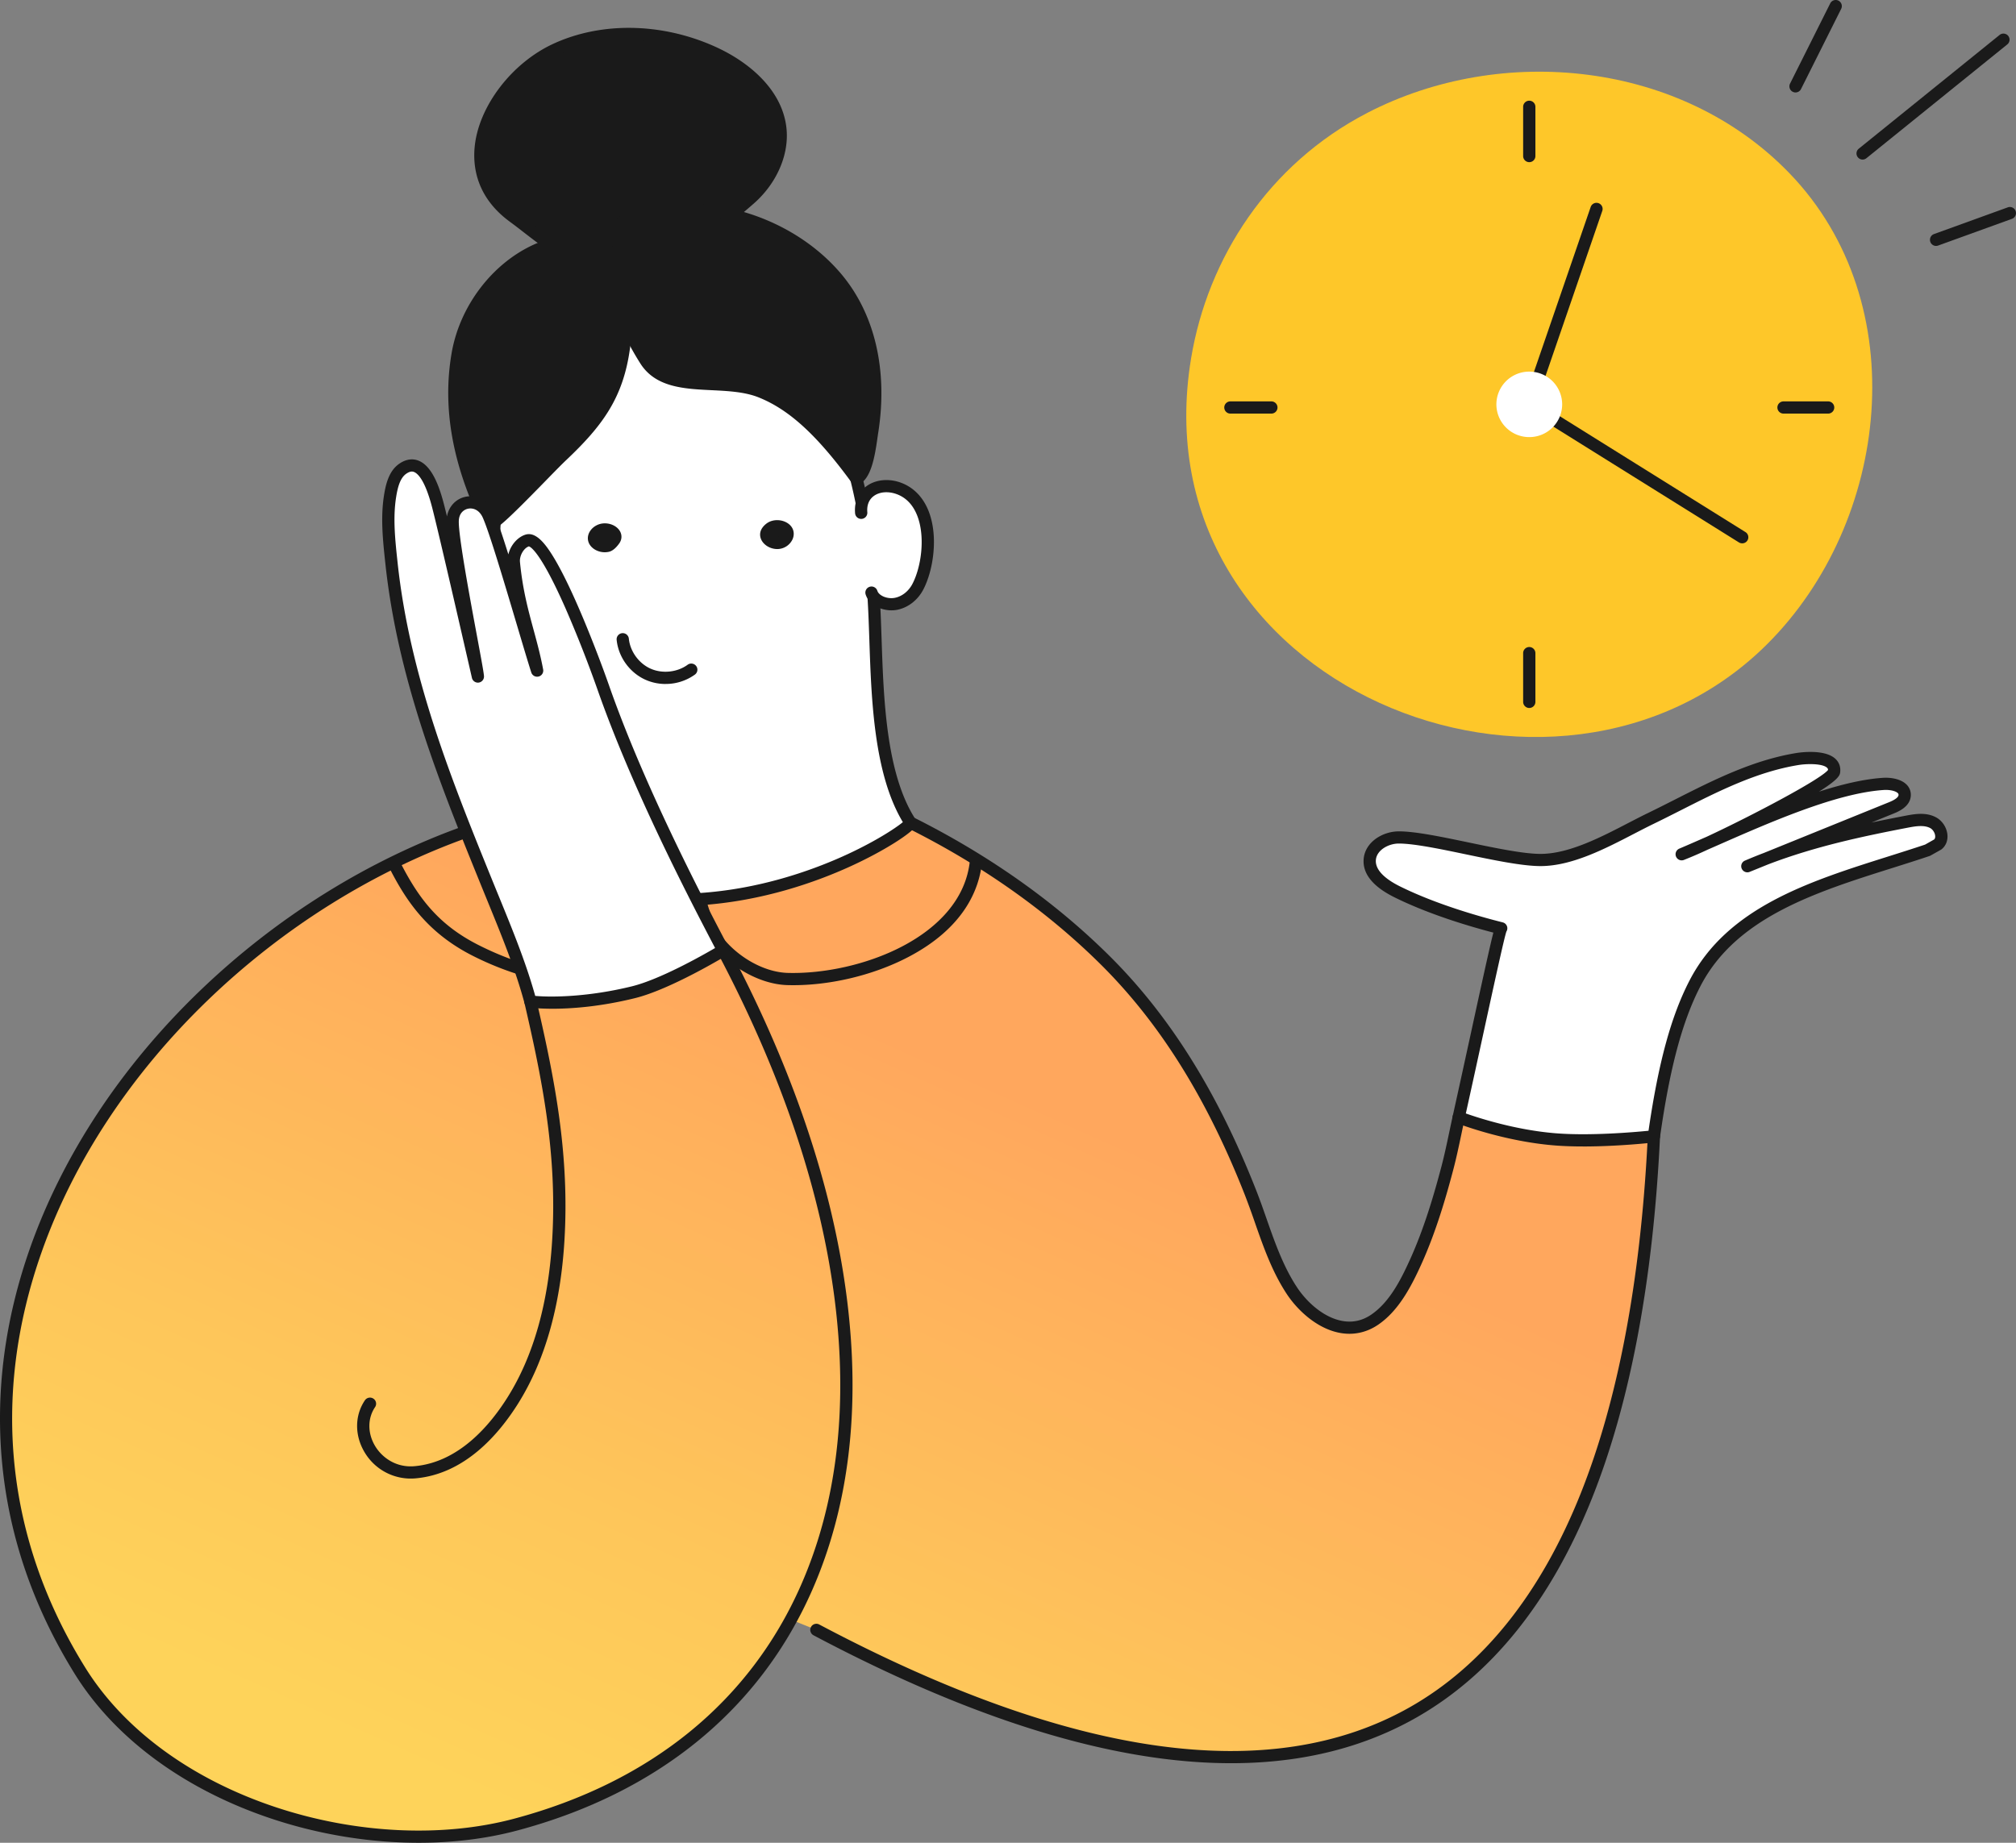 <svg width="210" height="192" viewBox="0 0 210 192" fill="none" xmlns="http://www.w3.org/2000/svg">
    <rect x="0" y="0" width="210" height="192" fill="#808080" stroke="none"/>
    <path d="M82.38 168.747c-5.63 10.304-15.303 17.797-28.679 21.364-15.45 4.12-36.672-2.045-45.362-16.026-21.647-34.825 5.712-75.193 40.335-87.475 12.492-4.431 25.09-9.15 37.26-4.865 3.068 1.08 5.986 2.509 8.894 3.963 7.453 3.727 14.39 8.48 20.295 14.342 6.897 6.846 11.6 15.209 15.139 24.215 1.351 3.438 2.254 7.101 4.315 10.22 1.792 2.714 5.412 5.196 8.615 3.015 2.03-1.383 3.272-3.818 4.256-5.986 1.43-3.149 2.439-6.485 3.319-9.822.45-1.705.862-3.419 1.244-5.141l20.269 1.845c-1.894 53.862-27.724 83.919-87.244 51.425l-2.656-1.074z" fill="url(#3uo119p9ia)"/>
    <path d="M61.084 102.69c-.854 0-1.738-.058-2.65-.177-3.757-.484-7.052-1.849-9.154-2.91-4.731-2.383-6.937-5.716-8.614-8.963a.634.634 0 0 1 .275-.856.64.64 0 0 1 .86.274c1.826 3.533 3.895 6.314 8.055 8.412 9.662 4.87 15.838 2.388 17.5 1.51 2.022-1.067 5.487-4.106 4.907-6.118v-.004a.638.638 0 0 1 1.227-.353v.003c.474 1.628.846 2.836 1.318 3.544 1.647 2.468 4.63 4.243 7.252 4.316 7.45.202 18.19-3.751 18.971-11.723a.637.637 0 0 1 .697-.57.635.635 0 0 1 .573.693c-.278 2.849-1.839 6.886-7.686 9.945-3.723 1.948-8.426 3.042-12.59 2.926-3.012-.084-6.416-2.092-8.28-4.884-.26-.39-.48-.858-.694-1.42-1.115 2.103-3.636 4-5.094 4.769-2 1.054-4.302 1.585-6.87 1.585l-.003.001z" fill="#1A1A1A"/>
    <path d="M43.617 192c-5.062 0-10.333-.844-15.333-2.511-9.046-3.014-16.32-8.366-20.488-15.068-4.37-7.031-6.932-14.56-7.611-22.377-.632-7.258.358-14.657 2.94-21.992 3.402-9.664 9.5-18.917 17.634-26.756 8.011-7.72 17.59-13.698 27.702-17.284l1.029-.365c12.099-4.298 24.61-8.743 36.66-4.5 3.053 1.074 5.982 2.502 8.966 3.994 7.878 3.94 14.761 8.804 20.459 14.46 6.27 6.224 11.27 14.216 15.283 24.433.384.975.736 1.981 1.076 2.953.855 2.443 1.739 4.971 3.178 7.15.943 1.426 2.659 3.091 4.646 3.481 1.098.216 2.134 0 3.075-.642 1.917-1.306 3.088-3.639 4.036-5.725 1.519-3.345 2.552-6.953 3.283-9.721.304-1.153.566-2.393.818-3.592.117-.548.235-1.114.357-1.658a.638.638 0 0 1 .685-.496l20.333 1.979a.636.636 0 0 1 .576.663c-.725 15.046-3.112 27.725-7.092 37.687-4.28 10.709-10.457 18.408-18.362 22.882-14.909 8.439-36.013 5.541-62.727-8.614a.636.636 0 1 1 .599-1.123c26.301 13.936 46.992 16.841 61.496 8.63 7.646-4.327 13.636-11.811 17.806-22.246 3.876-9.698 6.22-22.033 6.974-36.673l-19.162-1.864c-.079.365-.157.734-.232 1.095-.256 1.213-.521 2.468-.833 3.653-.742 2.817-1.796 6.49-3.355 9.922-1.093 2.407-2.393 4.83-4.478 6.25-1.219.829-2.616 1.12-4.043.839-2.376-.466-4.381-2.387-5.466-4.029-1.526-2.311-2.437-4.914-3.318-7.431a82.301 82.301 0 0 0-1.058-2.908c-3.949-10.051-8.854-17.9-14.995-23.996-5.603-5.56-12.375-10.347-20.132-14.225-2.944-1.472-5.836-2.881-8.819-3.931-5.2-1.832-10.98-2.128-17.669-.906-6.008 1.097-12.174 3.287-18.136 5.406l-1.03.366c-9.94 3.526-19.36 9.404-27.24 17-7.993 7.704-13.982 16.785-17.319 26.264-5.287 15.016-3.712 29.981 4.553 43.278 4.01 6.45 11.044 11.612 19.807 14.531 8.304 2.767 17.36 3.21 24.848 1.213 14.234-3.795 24.573-12.212 29.9-24.342 3.724-8.48 4.913-18.418 3.534-29.536-1.407-11.339-5.432-23.401-11.966-35.86l-18.994 5.044c1.798 7.811 3.325 15.59 2.78 24.512-.414 6.758-2.024 12.43-4.785 16.862-2.07 3.321-5.604 7.38-10.676 7.851a5.586 5.586 0 0 1-5.359-2.724c-1.044-1.754-1.03-3.825.039-5.405a.64.64 0 0 1 .886-.171c.292.196.37.591.172.882-.79 1.169-.79 2.719 0 4.046.681 1.142 2.127 2.295 4.142 2.107 4.551-.423 7.792-4.179 9.71-7.256 2.649-4.25 4.195-9.723 4.595-16.269.55-8.98-1.052-16.83-2.887-24.748a.634.634 0 0 1 .457-.757l20.084-5.333a.64.64 0 0 1 .729.318c6.745 12.755 10.897 25.119 12.34 36.746 1.408 11.348.186 21.509-3.63 30.201-5.49 12.496-16.118 21.162-30.74 25.061-3.198.853-6.673 1.275-10.25 1.275h-.002z" fill="#1A1A1A"/>
    <path d="M72.877 93.682c-13.006.85-24.203-8.616-24.203-8.616 6.32-3.2-1.623-35.456 7.253-46.563 6.6-8.26 16.89-11.213 25.13-3.745 7.656 6.94 9.606 19.383 10.038 29.186.301 6.864.126 16.201 3.734 21.766.251.387-9.408 7.153-21.952 7.972z" fill="#fff"/>
    <path d="M71.27 94.37c-3.798 0-9.219-.819-15.663-4.11-4.439-2.268-7.229-4.61-7.345-4.708a.634.634 0 0 1 .124-1.05c2.532-1.284 2.441-9.016 2.345-17.203-.125-10.77-.268-22.978 4.696-29.19 3.91-4.895 8.882-7.815 13.998-8.224 4.33-.345 8.502 1.178 12.063 4.405 3.532 3.203 6.194 7.85 7.912 13.814 1.301 4.518 2.064 9.69 2.333 15.815.038.863.068 1.75.1 2.69.21 6.254.474 14.037 3.533 18.757a.69.69 0 0 1 .027.69c-.346.686-3.256 2.597-6.878 4.243-3.517 1.598-9.077 3.593-15.595 4.019-.508.033-1.06.053-1.649.053l-.001-.001zm-21.543-9.284c1.06.81 3.379 2.469 6.492 4.057 3.959 2.018 10.053 4.334 16.615 3.905 6.21-.406 11.53-2.288 14.9-3.795 3.3-1.476 5.575-2.975 6.313-3.593-3.019-5.032-3.28-12.764-3.491-19.01-.032-.937-.062-1.82-.1-2.678-.603-13.706-3.909-23.376-9.83-28.743-3.293-2.985-7.13-4.395-11.1-4.078-4.692.375-9.467 3.199-13.1 7.747-4.682 5.86-4.541 17.826-4.419 28.384.1 8.535.18 15.43-2.282 17.804h.002zM78.094 20.73c2.098-1.838 3.51-4.609 3.188-7.373-.424-3.634-3.623-6.352-6.964-7.878-5.13-2.342-11.284-2.705-16.406-.345-6.532 3.01-11.517 12.312-4.375 17.491 2.074 1.504 6.246 5.235 9.5 5.42 5.974.336 11.62-4.302 15.059-7.315h-.002z" fill="#1A1A1A"/>
    <path d="M63.68 28.7c-.227 0-.453-.007-.68-.02-2.885-.163-6.32-2.828-8.593-4.591a53.207 53.207 0 0 0-1.247-.949c-3.463-2.511-3.93-5.657-3.713-7.854.416-4.22 3.864-8.732 8.197-10.727 5.044-2.325 11.377-2.195 16.941.344 1.884.861 3.534 1.997 4.771 3.286 1.485 1.549 2.347 3.263 2.56 5.095.324 2.767-.979 5.804-3.399 7.925-4.252 3.725-9.316 7.49-14.836 7.49h-.002zm1.815-24.528c-2.576 0-5.082.513-7.315 1.54-3.948 1.82-7.087 5.898-7.463 9.698-.264 2.677.84 4.995 3.196 6.703.37.268.791.595 1.28.974 2.147 1.665 5.393 4.184 7.88 4.324 5.325.301 10.368-3.448 14.6-7.157 2.11-1.85 3.25-4.464 2.974-6.824-.485-4.158-4.773-6.54-6.596-7.372-2.75-1.256-5.697-1.887-8.557-1.887l.001.001zM62.87 55.17c-.613.063-1.096.59-.977 1.057.118.468.798.778 1.395.645.265-.059.574-.448.705-.637.382-.55-.357-1.142-1.123-1.065z" fill="#1A1A1A"/>
    <path d="M62.997 57.54c-.8 0-1.551-.478-1.724-1.158-.093-.367-.013-.758.227-1.097.293-.415.78-.694 1.306-.748.716-.071 1.443.253 1.762.792.24.405.22.878-.049 1.267-.245.352-.633.793-1.09.896a1.994 1.994 0 0 1-.432.047zm-.483-1.463c.046.086.325.23.607.18.059-.038.183-.16.305-.325a.72.72 0 0 0-.491-.128c-.256.025-.407.206-.42.273zM81.218 56.539c.596-.147.975-.735.768-1.18-.205-.447-.94-.658-1.507-.443-.251.096-.517.35-.611.556-.275.595.605 1.251 1.35 1.068v-.001z" fill="#1A1A1A"/>
    <path d="M80.956 57.205c-.55 0-1.11-.246-1.459-.666-.332-.4-.41-.898-.21-1.333.17-.37.568-.735.965-.885.888-.335 1.97.026 2.314.772.162.351.15.767-.03 1.14a1.766 1.766 0 0 1-1.579.974l-.001-.002zm-.492-1.495c.067.107.345.276.6.212.235-.057.347-.25.34-.302-.042-.084-.396-.223-.698-.108a.705.705 0 0 0-.242.2v-.002zM50.874 54.638c.3.61 5.848-5.44 7.673-7.167 3.725-3.526 5.778-6.322 6.449-11.289.466-3.456-1.033-9.001-4.756-10.41-1.394-.528-2.993-.336-4.35.281-4.376 1.986-7.444 6.33-8.217 10.867-.964 5.656.098 11.388 3.203 17.719l-.002-.001z" fill="#1A1A1A"/>
    <path d="M50.955 55.318a.809.809 0 0 1-.124-.01.707.707 0 0 1-.531-.39c-3.169-6.461-4.235-12.383-3.26-18.105.836-4.9 4.205-9.352 8.582-11.338 1.626-.738 3.39-.846 4.843-.297 1.844.698 3.376 2.404 4.316 4.802.79 2.013 1.105 4.363.846 6.288-.699 5.182-2.874 8.098-6.642 11.665-.507.48-1.303 1.296-2.224 2.24-4.242 4.35-5.182 5.145-5.808 5.145h.002zm7.54-29.216c-.762 0-1.567.177-2.341.53-4.004 1.817-7.085 5.897-7.853 10.395-.903 5.293.042 10.794 2.889 16.797.997-.785 3.323-3.169 4.657-4.537.931-.954 1.734-1.778 2.26-2.275 3.636-3.443 5.603-6.077 6.255-10.913.229-1.697-.066-3.863-.768-5.658-.808-2.058-2.08-3.507-3.581-4.075a4.289 4.289 0 0 0-1.517-.264z" fill="#1A1A1A"/>
    <path d="M89.209 49.876c-3.215-4.399-6.263-7.584-9.94-9.06-4.004-1.608-9.73.342-12.03-3.292a29.942 29.942 0 0 1-2.865-5.846c-.763-2.12-1.843-4.345-1.072-6.626 1.003-2.974 5.39-3.153 8.059-3.185 5.776-.067 11.817 2.524 15.611 6.89 3.918 4.507 4.785 10.534 3.871 16.288-.182 1.146-.465 4.223-1.62 4.845l-.014-.016v.002z" fill="#1A1A1A"/>
    <path d="M89.222 50.527a.64.64 0 0 1-.463-.199l-.01-.01a.758.758 0 0 1-.058-.069c-3.6-4.926-6.49-7.57-9.662-8.843-1.453-.584-3.22-.67-4.926-.753-2.862-.14-5.821-.285-7.406-2.791a30.608 30.608 0 0 1-2.926-5.969c-.097-.27-.199-.54-.301-.812-.711-1.889-1.518-4.029-.775-6.232 1.191-3.531 6.233-3.59 8.657-3.618l.228-.001c5.987 0 12.05 2.71 15.874 7.11 3.647 4.197 5.074 10.164 4.019 16.804-.022.138-.045.304-.072.492-.292 2.083-.68 4.17-1.876 4.813a.635.635 0 0 1-.304.076l.001.002zM71.582 22.5h-.215c-3.242.039-6.665.395-7.46 2.752-.6 1.775.092 3.608.76 5.38.104.279.209.555.307.83a29.342 29.342 0 0 0 2.805 5.72c1.23 1.945 3.62 2.062 6.387 2.199 1.814.089 3.688.18 5.342.843 3.277 1.314 6.227 3.929 9.78 8.685.485-.862.74-2.677.849-3.452.027-.196.052-.37.075-.514.996-6.263-.325-11.866-3.722-15.773-3.587-4.128-9.283-6.672-14.907-6.672v.003zM69.327 71.265a5.12 5.12 0 0 1-2.072-.433c-1.655-.734-2.84-2.368-3.02-4.163a.637.637 0 0 1 1.27-.126c.133 1.328 1.045 2.584 2.27 3.127 1.224.543 2.773.38 3.855-.41a.64.64 0 0 1 .892.137.634.634 0 0 1-.137.889 5.208 5.208 0 0 1-3.058.977v.002z" fill="#1A1A1A"/>
    <path d="M93.669 50.907c-1.187-.451-2.737-.337-3.53.764-.386.536-.27 1.22-.614 1.731-.353.523-.982.801-1.318 1.392-.465.82-.595 1.796-.533 2.735.063.94.307 1.858.55 2.767.167.629.462 1.375 1.11 1.46.263.034.527-.057.792-.079.66-.052.95.672 1.456.963.513.295 1.172.384 1.75.272 1.034-.201 1.839-.941 2.275-1.774 1.512-2.883 1.777-8.818-1.937-10.232l-.001.001z" fill="#fff"/>
    <path d="M92.87 63.592c-1.132 0-2.354-.582-2.698-1.653a.636.636 0 0 1 .414-.8.64.64 0 0 1 .803.412c.17.528 1.054.886 1.82.738.75-.145 1.434-.686 1.832-1.445.915-1.744 1.36-4.866.522-7.071-.433-1.137-1.146-1.902-2.12-2.274-.897-.34-1.832-.267-2.442.194-.496.374-.722.962-.654 1.701a.639.639 0 0 1-1.272.114c-.108-1.182.302-2.187 1.155-2.83.959-.723 2.365-.863 3.669-.366 1.31.5 2.298 1.54 2.858 3.01 1.002 2.634.448 6.145-.583 8.11-.576 1.1-1.592 1.885-2.719 2.104a3.035 3.035 0 0 1-.583.055l-.003.001z" fill="#1A1A1A"/>
    <path d="M55.248 104.347c-1.087-4.049-2.8-8.053-4.395-11.978-4.464-10.987-8.806-21.818-10.076-33.695-.244-2.284-.508-4.635-.156-6.923.153-.99.419-2.263 1.295-2.89 2.23-1.597 3.358 2.473 3.726 3.905.79 3.076 3.486 14.899 4.134 17.708-.087-1.145-2.733-13.975-2.622-16.265.102-2.11 2.775-2.627 3.714-.543 1.027 2.279 3.992 12.815 5.08 16.202-.692-3.725-1.972-6.54-2.424-11.26-.087-.91.529-2.043 1.41-2.302 2.102-.622 7.047 12.867 7.851 15.176 3.817 10.954 10.12 22.89 12.546 27.53 0 0-5.724 3.477-9.356 4.37-6.385 1.569-10.728.965-10.728.965h.001z" fill="#fff"/>
    <path d="M57.54 105.101c-1.453 0-2.3-.113-2.379-.123a.64.64 0 0 1-.529-.466c-.948-3.531-2.398-7.079-3.801-10.51l-.569-1.393c-4.335-10.668-8.817-21.702-10.117-33.865l-.016-.143c-.242-2.272-.494-4.622-.136-6.942.187-1.222.52-2.57 1.552-3.31.84-.602 1.55-.534 1.996-.373 1.513.547 2.277 2.907 2.722 4.635.08.313.181.718.297 1.197.19-1.058.95-1.865 1.981-2.058 1.378-.26 2.456.647 2.912 1.66.34.757.886 2.386 1.502 4.353.24-1.014 1.014-1.832 1.799-2.063 1.055-.312 2.009.933 2.721 2.053.71 1.117 1.536 2.726 2.456 4.786 1.494 3.346 2.915 7.178 3.46 8.737 3.684 10.573 9.703 22.082 12.274 26.997l.235.449a.636.636 0 0 1-.234.836c-.237.144-5.85 3.538-9.535 4.443-3.668.902-6.661 1.101-8.59 1.101v-.001zm-1.789-1.337c1.73.157 5.54.116 10.073-.998 2.876-.707 7.193-3.133 8.664-3.991-2.608-4.986-8.61-16.482-12.304-27.083a127.945 127.945 0 0 0-3.25-8.252c-2.613-5.939-3.67-6.466-3.843-6.513-.534.179-.991.972-.928 1.623.273 2.858.862 5.022 1.43 7.115.352 1.297.716 2.638.986 4.09a.636.636 0 0 1-.473.733.637.637 0 0 1-.764-.424c-.355-1.105-.896-2.928-1.524-5.039-1.272-4.275-2.853-9.595-3.53-11.097-.372-.825-1.023-1.022-1.51-.93-.45.085-.946.456-.984 1.243-.07 1.469 1.16 8.089 1.895 12.042.456 2.455.696 3.755.725 4.142a.637.637 0 0 1-1.258.19l-.449-1.958c-.98-4.27-3.017-13.156-3.68-15.734-.755-2.937-1.528-3.613-1.921-3.755-.15-.054-.396-.09-.815.21-.648.465-.888 1.509-1.037 2.47-.332 2.157-.09 4.424.145 6.615l.015.142c1.282 11.987 5.73 22.935 10.032 33.524.188.462.378.926.569 1.39 1.362 3.333 2.77 6.775 3.737 10.242v.003z" fill="#1A1A1A"/>
    <path d="M151.949 116.419c2.163-9.762 4.254-19.74 4.427-19.697-3.508-.88-7.587-2.19-10.825-3.795-1.416-.702-3.005-1.825-2.865-3.393.123-1.377 1.636-2.278 3.026-2.278 3.39 0 11.183 2.364 14.798 2.348 3.817-.016 8.118-2.715 11.432-4.32 4.952-2.401 9.793-5.308 15.308-6.2.926-.15 3.994-.364 3.801 1.3-.136 1.178-12.803 7.457-15.863 8.621 6.032-2.558 14.89-6.926 20.998-7.328.944-.062 2.239.222 2.22 1.163-.013.676-.747 1.074-1.377 1.33l-15.01 6.085c5.416-2.327 10.843-3.533 16.635-4.647.904-.174 1.892-.322 2.706.108.813.43 1.206 1.694.493 2.272l-1.06.598c-9.019 3.038-19.787 5.27-24.235 13.875-2.185 4.227-3.393 9.702-4.274 15.938 0 0-5.835.665-10.249.316-5.29-.417-10.084-2.295-10.084-2.295l-.002-.001z" fill="#fff"/>
    <path d="M164.922 119.451c-.995 0-1.996-.029-2.94-.104-5.322-.42-10.068-2.26-10.267-2.337a.637.637 0 0 1-.39-.729c.675-3.043 1.35-6.145 1.947-8.881.666-3.064 1.243-5.709 1.68-7.646.289-1.28.474-2.078.607-2.584-2.539-.664-6.728-1.907-10.293-3.674-2.272-1.125-3.354-2.477-3.217-4.018.074-.828.538-1.58 1.306-2.12a4.204 4.204 0 0 1 2.357-.738c1.725 0 4.417.562 7.267 1.156 2.81.586 5.715 1.192 7.495 1.192h.032c2.926-.012 6.218-1.719 9.123-3.226.713-.368 1.386-.718 2.032-1.03.95-.461 1.915-.95 2.849-1.424 3.975-2.014 8.086-4.097 12.636-4.834.298-.048 2.94-.44 4.057.623.378.36.544.837.482 1.378-.033.281-.081.69-2.208 2.027 2.378-.764 4.662-1.31 6.666-1.44.775-.052 1.818.097 2.42.668a1.5 1.5 0 0 1 .481 1.14c-.023 1.197-1.341 1.731-1.774 1.907l-2.329.945c1.212-.256 2.41-.492 3.592-.72 1.04-.2 2.138-.351 3.127.172.652.344 1.121 1.054 1.195 1.805.06.61-.158 1.165-.599 1.521a.64.64 0 0 1-.088.06l-1.06.597a.596.596 0 0 1-.11.05c-1.264.426-2.587.843-3.867 1.247-8.013 2.53-16.298 5.148-20.003 12.317-1.89 3.657-3.189 8.509-4.211 15.735a.637.637 0 0 1-.559.543c-.189.022-3.763.424-7.432.424l-.004-.002zm-12.229-3.438c1.359.479 5.244 1.74 9.391 2.066 3.571.283 8.15-.117 9.637-.263 1.032-7.103 2.353-11.944 4.268-15.648 3.948-7.64 12.492-10.337 20.753-12.947 1.254-.396 2.551-.806 3.786-1.22l.949-.536c.086-.087.12-.216.103-.384-.031-.324-.251-.662-.522-.806-.622-.328-1.47-.202-2.286-.046-4.686.902-9.641 1.94-14.582 3.829l-1.932.783a.64.64 0 0 1-.83-.343.633.633 0 0 1 .335-.83 50.641 50.641 0 0 1 1.961-.794l13.062-5.296c.846-.343.977-.62.98-.753a.238.238 0 0 0-.086-.197c-.236-.225-.849-.36-1.453-.319-4.953.326-11.897 3.381-17.477 5.837l-.85.372a44.068 44.068 0 0 1-2.486 1.077.635.635 0 0 1-.478-1.179c.897-.38 1.853-.8 2.861-1.242 4.638-2.158 11.842-5.957 12.623-6.949a.288.288 0 0 0-.099-.23c-.47-.448-2.05-.436-2.969-.288-4.352.705-8.374 2.742-12.262 4.713-.939.475-1.909.968-2.87 1.433-.631.306-1.296.651-2.001 1.016-3.033 1.573-6.472 3.356-9.708 3.37h-.037c-1.914 0-4.885-.62-7.758-1.22-2.661-.556-5.412-1.129-7.006-1.129-1.08 0-2.298.683-2.389 1.699-.107 1.205 1.308 2.17 2.513 2.767 3.788 1.875 8.329 3.153 10.698 3.747a.635.635 0 0 1 .383.958c-.238.698-1.287 5.514-2.396 10.606-.56 2.576-1.192 5.475-1.827 8.343l.001.003zm3.529-18.675z" fill="#1A1A1A"/>
    <path d="M124.076 37.312c1.733-10.416 8.043-20.212 18.366-25.558 13.983-7.239 32.678-5.415 43.98 6.317 13.056 13.555 10.433 36.307-2.339 49.04-21.955 21.886-65.695 4.392-60.007-29.799z" fill="#FEC729"/>
    <path d="M159.299 73.765a.637.637 0 0 1-.638-.635v-5.078a.637.637 0 0 1 1.277 0v5.078a.637.637 0 0 1-.639.635zM159.299 16.896a.637.637 0 0 1-.638-.636v-5.13a.637.637 0 0 1 1.277 0v5.13c0 .351-.286.636-.639.636zM132.434 43.093h-4.268a.637.637 0 0 1-.638-.636c0-.35.286-.636.638-.636h4.268c.353 0 .639.285.639.636 0 .351-.286.636-.639.636zM190.432 43.093h-4.648a.637.637 0 0 1-.639-.636c0-.35.286-.636.639-.636h4.648c.352 0 .638.285.638.636 0 .351-.286.636-.638.636zM181.475 56.61a.643.643 0 0 1-.339-.097L158.959 42.67a.634.634 0 0 1-.202-.877.64.64 0 0 1 .88-.2l22.177 13.843a.633.633 0 0 1-.339 1.174z" fill="#1A1A1A"/>
    <path d="M159.299 42.766a.636.636 0 0 1-.604-.842l7.002-20.361a.64.64 0 0 1 .811-.395.636.636 0 0 1 .397.807l-7.002 20.361a.637.637 0 0 1-.604.43z" fill="#1A1A1A"/>
    <path d="M159.299 45.542a3.42 3.42 0 0 0 3.427-3.412 3.42 3.42 0 0 0-3.427-3.411 3.419 3.419 0 0 0-3.426 3.411 3.419 3.419 0 0 0 3.426 3.412z" fill="#fff"/>
    <path d="M187.033 9.633a.637.637 0 0 1-.571-.92l4.186-8.36a.637.637 0 0 1 1.142.568l-4.185 8.36a.639.639 0 0 1-.572.352zM194.02 16.625a.637.637 0 0 1-.403-1.129l14.672-11.854a.64.64 0 0 1 .897.092.634.634 0 0 1-.093.894l-14.672 11.855a.64.64 0 0 1-.402.142h.001zM201.669 25.623a.637.637 0 0 1-.219-1.233l7.693-2.785a.636.636 0 1 1 .437 1.195l-7.693 2.785a.618.618 0 0 1-.218.038z" fill="#1A1A1A"/>
    <defs>
        <linearGradient id="3uo119p9ia" x1="44.516" y1="184.736" x2="81.122" y2="102.811" gradientUnits="userSpaceOnUse">
            <stop stop-color="#FED35A"/>
            <stop offset=".36" stop-color="#FEC65A"/>
            <stop offset="1" stop-color="#FFA75D"/>
        </linearGradient>
    </defs>
</svg>
